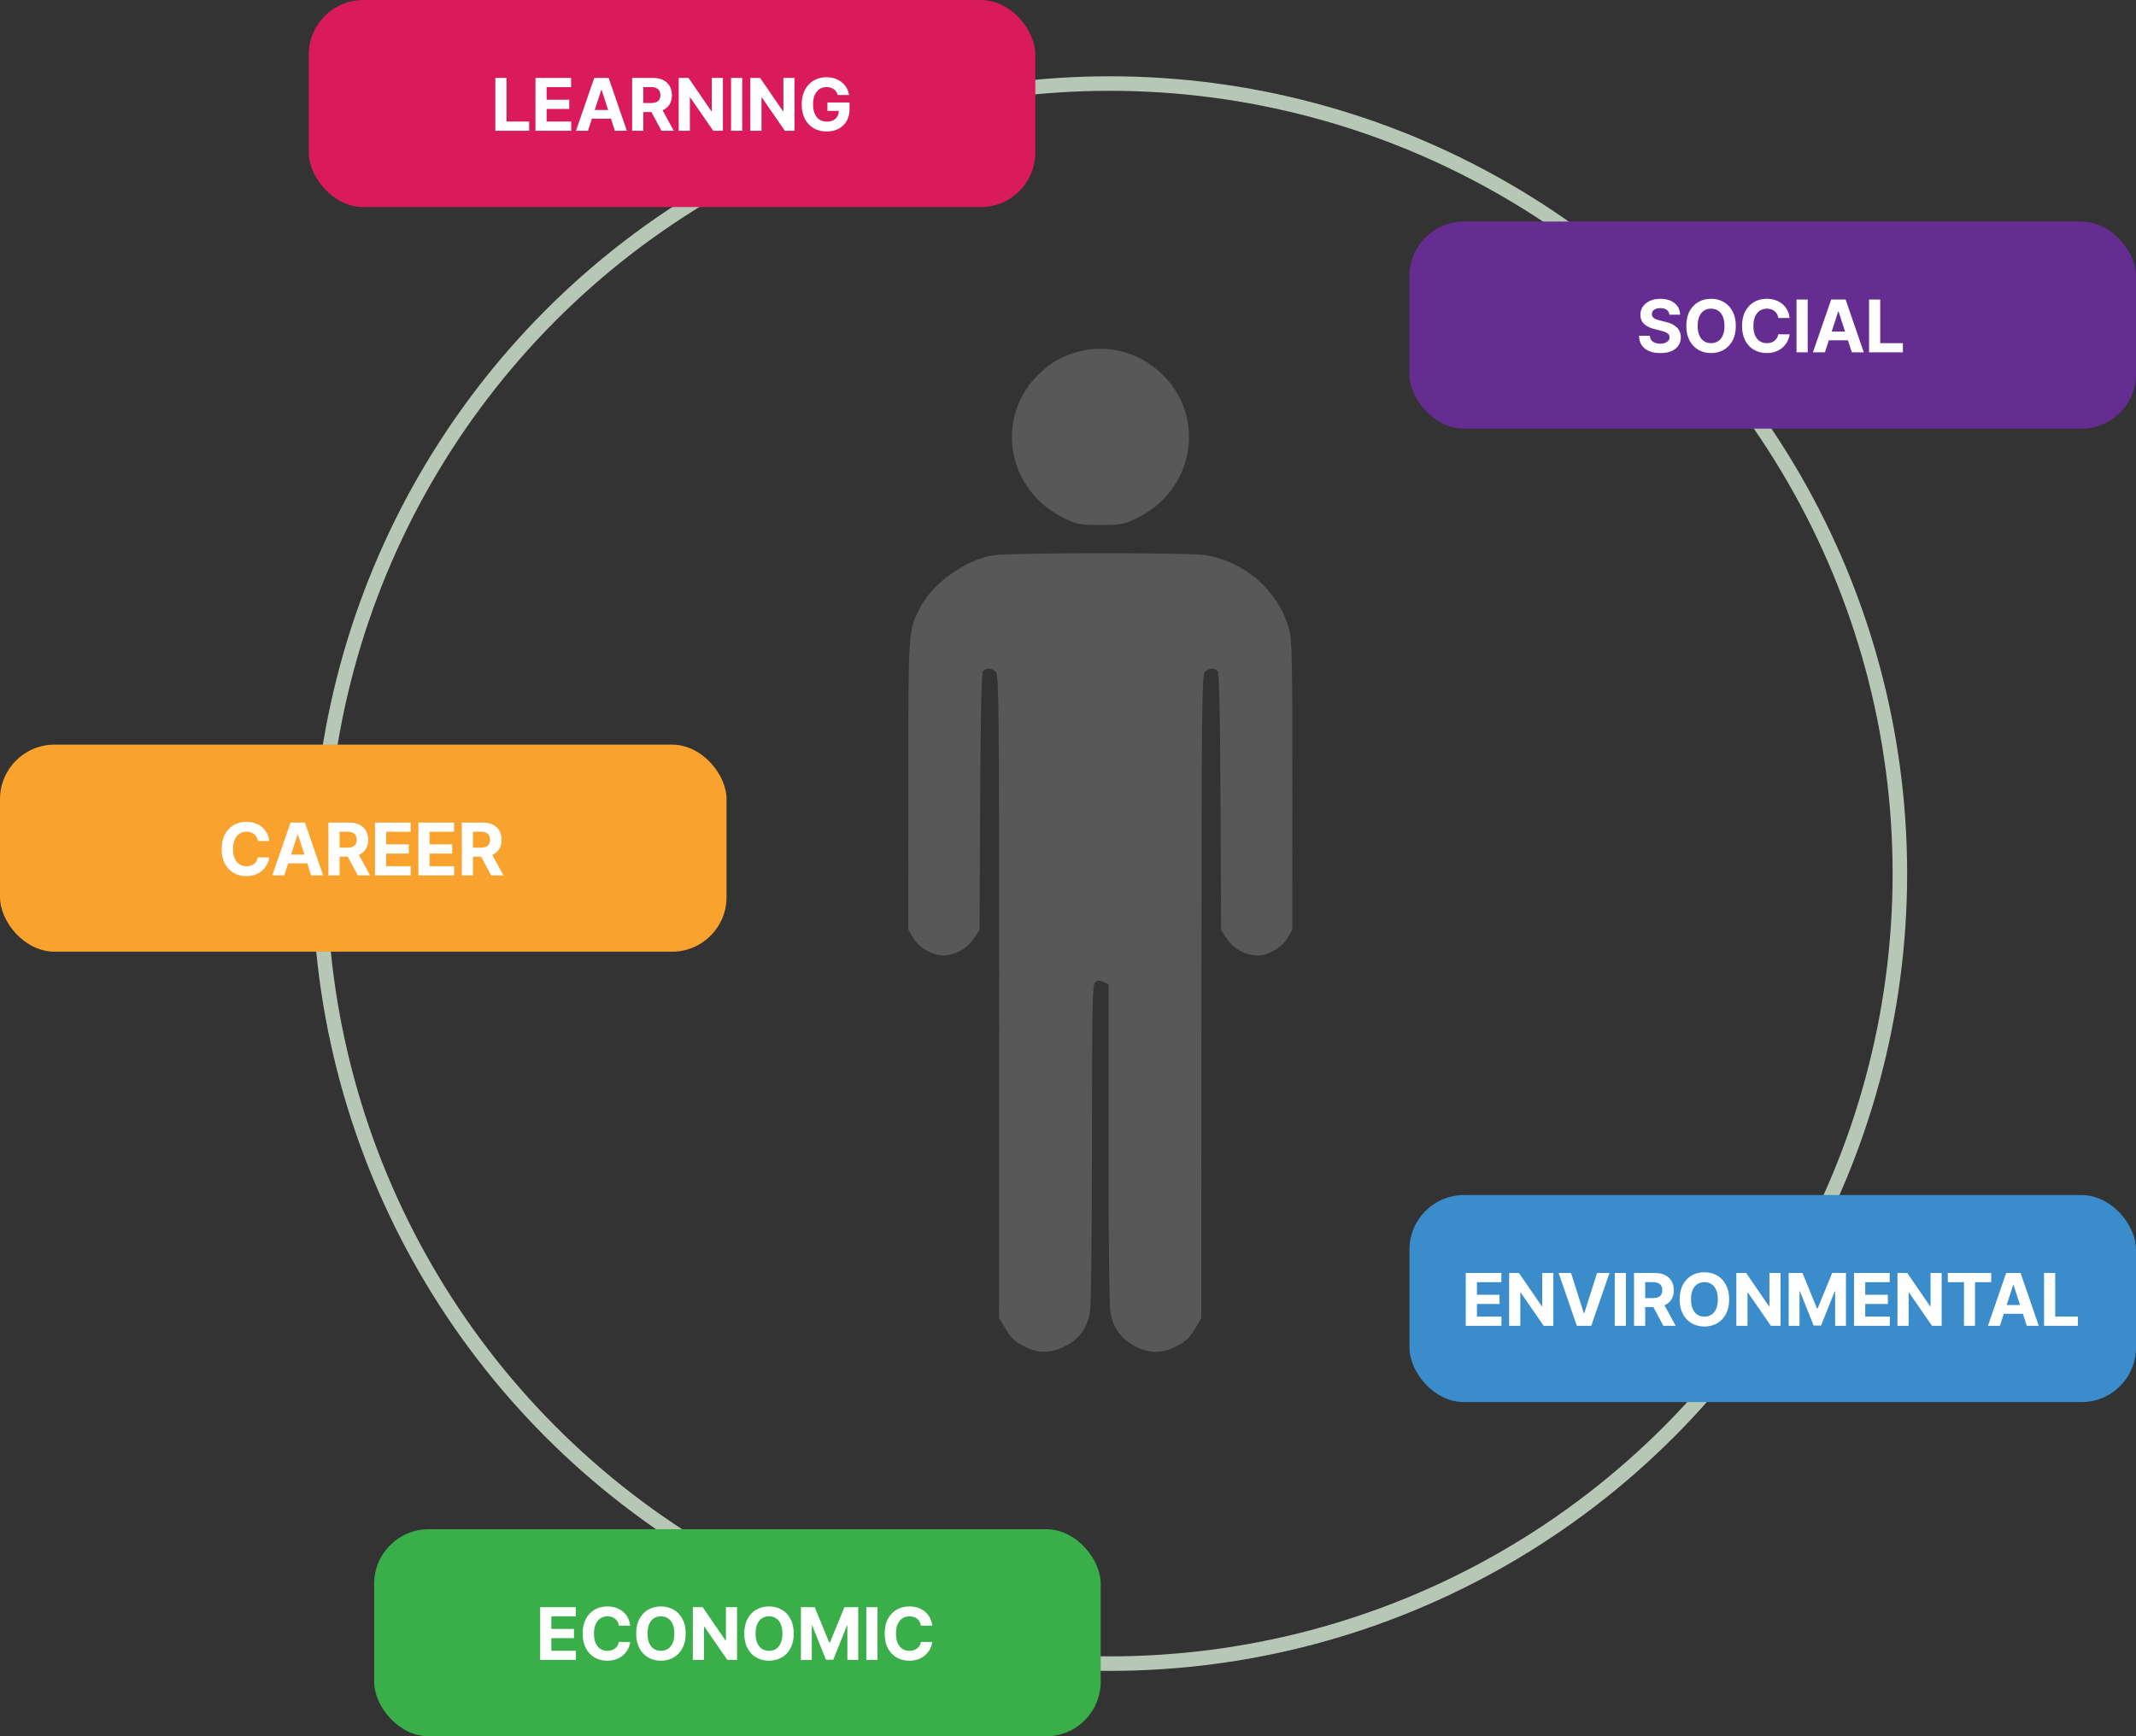 <svg width="588" height="478" viewBox="0 0 588 478" fill="none" xmlns="http://www.w3.org/2000/svg">
<rect x="0" y="0" width="588" height="478" fill="#333333" stroke="none"/>
<circle cx="305.5" cy="240.5" r="217.5" stroke="#B6C7B5" stroke-width="4"/>
<rect x="85" width="200" height="57" rx="15" fill="#D91A5B"/>
<path d="M136.357 36V21.454H139.432V33.465H145.668V36H136.357ZM147.405 36V21.454H157.206V23.99H150.48V27.456H156.702V29.991H150.48V33.465H157.234V36H147.405ZM161.858 36H158.563L163.584 21.454H167.547L172.561 36H169.266L165.622 24.778H165.509L161.858 36ZM161.652 30.283H169.436V32.683H161.652V30.283ZM174.012 36V21.454H179.75C180.849 21.454 181.786 21.651 182.563 22.044C183.344 22.432 183.938 22.984 184.346 23.699C184.758 24.409 184.964 25.245 184.964 26.206C184.964 27.172 184.755 28.003 184.339 28.699C183.922 29.39 183.318 29.921 182.527 30.29C181.741 30.659 180.79 30.844 179.672 30.844H175.83V28.372H179.175C179.762 28.372 180.25 28.292 180.638 28.131C181.027 27.97 181.315 27.728 181.505 27.406C181.699 27.084 181.796 26.684 181.796 26.206C181.796 25.723 181.699 25.316 181.505 24.984C181.315 24.653 181.024 24.402 180.631 24.232C180.243 24.056 179.753 23.969 179.161 23.969H177.087V36H174.012ZM181.867 29.381L185.482 36H182.087L178.55 29.381H181.867ZM199.003 21.454V36H196.347L190.019 26.845H189.912V36H186.837V21.454H189.536L195.814 30.602H195.942V21.454H199.003ZM204.319 21.454V36H201.244V21.454H204.319ZM218.716 21.454V36H216.059L209.731 26.845H209.625V36H206.549V21.454H209.248L215.527 30.602H215.654V21.454H218.716ZM230.601 26.156C230.502 25.811 230.362 25.505 230.182 25.24C230.002 24.97 229.782 24.743 229.522 24.558C229.266 24.369 228.972 24.224 228.641 24.125C228.314 24.026 227.952 23.976 227.554 23.976C226.811 23.976 226.158 24.16 225.594 24.53C225.035 24.899 224.6 25.437 224.287 26.142C223.975 26.843 223.819 27.7 223.819 28.713C223.819 29.726 223.972 30.588 224.28 31.298C224.588 32.008 225.024 32.551 225.587 32.925C226.151 33.294 226.816 33.479 227.583 33.479C228.279 33.479 228.873 33.356 229.365 33.109C229.863 32.858 230.241 32.506 230.502 32.051C230.767 31.597 230.9 31.059 230.9 30.439L231.525 30.531H227.775V28.216H233.861V30.048C233.861 31.327 233.591 32.425 233.052 33.344C232.512 34.258 231.768 34.963 230.821 35.46C229.874 35.953 228.79 36.199 227.569 36.199C226.205 36.199 225.007 35.898 223.975 35.297C222.943 34.691 222.138 33.831 221.56 32.719C220.987 31.601 220.701 30.276 220.701 28.741C220.701 27.562 220.871 26.511 221.212 25.588C221.558 24.66 222.041 23.874 222.661 23.23C223.281 22.586 224.003 22.096 224.827 21.76C225.651 21.424 226.544 21.256 227.505 21.256C228.329 21.256 229.096 21.376 229.806 21.618C230.516 21.855 231.146 22.191 231.695 22.626C232.249 23.062 232.701 23.581 233.052 24.182C233.402 24.778 233.627 25.437 233.726 26.156H230.601Z" fill="white"/>
<rect y="205" width="200" height="57" rx="15" fill="#F9A22D"/>
<path d="M74.114 231.547H71.003C70.946 231.144 70.83 230.787 70.655 230.474C70.48 230.157 70.255 229.887 69.98 229.665C69.706 229.442 69.388 229.272 69.028 229.153C68.673 229.035 68.287 228.976 67.871 228.976C67.118 228.976 66.462 229.163 65.903 229.537C65.345 229.906 64.912 230.446 64.604 231.156C64.296 231.862 64.142 232.719 64.142 233.727C64.142 234.764 64.296 235.635 64.604 236.341C64.916 237.046 65.352 237.579 65.91 237.939C66.469 238.299 67.115 238.479 67.849 238.479C68.261 238.479 68.642 238.424 68.993 238.315C69.348 238.206 69.663 238.048 69.938 237.839C70.212 237.626 70.439 237.368 70.619 237.065C70.804 236.762 70.932 236.417 71.003 236.028L74.114 236.043C74.033 236.71 73.832 237.354 73.51 237.974C73.193 238.59 72.764 239.142 72.224 239.629C71.689 240.112 71.05 240.496 70.307 240.78C69.568 241.059 68.733 241.199 67.8 241.199C66.502 241.199 65.342 240.905 64.32 240.318C63.302 239.731 62.497 238.881 61.905 237.768C61.318 236.656 61.024 235.309 61.024 233.727C61.024 232.141 61.322 230.792 61.919 229.679C62.516 228.566 63.325 227.719 64.348 227.136C65.371 226.549 66.521 226.256 67.8 226.256C68.642 226.256 69.424 226.374 70.144 226.611C70.868 226.848 71.51 227.193 72.068 227.648C72.627 228.098 73.081 228.649 73.432 229.303C73.787 229.956 74.014 230.704 74.114 231.547ZM78.253 241H74.957L79.978 226.455H83.942L88.956 241H85.66L82.017 229.778H81.903L78.253 241ZM78.047 235.283H85.831V237.683H78.047V235.283ZM90.406 241V226.455H96.145C97.243 226.455 98.181 226.651 98.957 227.044C99.739 227.432 100.333 227.984 100.74 228.699C101.152 229.409 101.358 230.245 101.358 231.206C101.358 232.172 101.15 233.003 100.733 233.699C100.316 234.39 99.713 234.92 98.922 235.29C98.136 235.659 97.184 235.844 96.067 235.844H92.225V233.372H95.57C96.157 233.372 96.645 233.292 97.033 233.131C97.421 232.97 97.71 232.728 97.899 232.406C98.093 232.084 98.191 231.684 98.191 231.206C98.191 230.723 98.093 230.316 97.899 229.984C97.71 229.653 97.419 229.402 97.026 229.232C96.638 229.056 96.147 228.969 95.555 228.969H93.482V241H90.406ZM98.261 234.381L101.877 241H98.482L94.945 234.381H98.261ZM103.231 241V226.455H113.033V228.99H106.307V232.456H112.528V234.991H106.307V238.464H113.061V241H103.231ZM115.177 241V226.455H124.979V228.99H118.253V232.456H124.474V234.991H118.253V238.464H125.007V241H115.177ZM127.124 241V226.455H132.862C133.961 226.455 134.898 226.651 135.675 227.044C136.456 227.432 137.05 227.984 137.457 228.699C137.869 229.409 138.075 230.245 138.075 231.206C138.075 232.172 137.867 233.003 137.45 233.699C137.034 234.39 136.43 234.92 135.639 235.29C134.853 235.659 133.902 235.844 132.784 235.844H128.942V233.372H132.287C132.874 233.372 133.362 233.292 133.75 233.131C134.138 232.97 134.427 232.728 134.616 232.406C134.811 232.084 134.908 231.684 134.908 231.206C134.908 230.723 134.811 230.316 134.616 229.984C134.427 229.653 134.136 229.402 133.743 229.232C133.355 229.056 132.865 228.969 132.273 228.969H130.199V241H127.124ZM134.979 234.381L138.594 241H135.199L131.662 234.381H134.979Z" fill="white"/>
<rect x="103" y="421" width="200" height="57" rx="15" fill="#39AE49"/>
<path d="M148.701 457V442.455H158.502V444.99H151.776V448.456H157.998V450.991H151.776V454.464H158.53V457H148.701ZM173.481 447.547H170.37C170.313 447.144 170.197 446.787 170.022 446.474C169.847 446.157 169.622 445.887 169.347 445.665C169.073 445.442 168.755 445.272 168.396 445.153C168.04 445.035 167.655 444.976 167.238 444.976C166.485 444.976 165.829 445.163 165.271 445.537C164.712 445.906 164.279 446.446 163.971 447.156C163.663 447.862 163.509 448.719 163.509 449.727C163.509 450.764 163.663 451.635 163.971 452.341C164.283 453.046 164.719 453.579 165.278 453.939C165.836 454.299 166.483 454.479 167.217 454.479C167.629 454.479 168.01 454.424 168.36 454.315C168.715 454.206 169.03 454.048 169.305 453.839C169.579 453.626 169.807 453.368 169.987 453.065C170.171 452.762 170.299 452.417 170.37 452.028L173.481 452.043C173.4 452.71 173.199 453.354 172.877 453.974C172.56 454.59 172.131 455.142 171.592 455.629C171.057 456.112 170.417 456.496 169.674 456.78C168.935 457.059 168.1 457.199 167.167 457.199C165.87 457.199 164.71 456.905 163.687 456.318C162.669 455.731 161.864 454.881 161.272 453.768C160.685 452.656 160.391 451.309 160.391 449.727C160.391 448.141 160.69 446.792 161.286 445.679C161.883 444.566 162.692 443.719 163.715 443.136C164.738 442.549 165.888 442.256 167.167 442.256C168.01 442.256 168.791 442.374 169.511 442.611C170.235 442.848 170.877 443.193 171.435 443.648C171.994 444.098 172.449 444.649 172.799 445.303C173.154 445.956 173.381 446.704 173.481 447.547ZM188.753 449.727C188.753 451.313 188.452 452.663 187.851 453.776C187.254 454.888 186.44 455.738 185.407 456.325C184.38 456.908 183.225 457.199 181.941 457.199C180.649 457.199 179.489 456.905 178.461 456.318C177.434 455.731 176.622 454.881 176.025 453.768C175.429 452.656 175.13 451.309 175.13 449.727C175.13 448.141 175.429 446.792 176.025 445.679C176.622 444.566 177.434 443.719 178.461 443.136C179.489 442.549 180.649 442.256 181.941 442.256C183.225 442.256 184.38 442.549 185.407 443.136C186.44 443.719 187.254 444.566 187.851 445.679C188.452 446.792 188.753 448.141 188.753 449.727ZM185.635 449.727C185.635 448.7 185.481 447.833 185.173 447.128C184.87 446.422 184.441 445.887 183.887 445.523C183.334 445.158 182.685 444.976 181.941 444.976C181.198 444.976 180.549 445.158 179.995 445.523C179.441 445.887 179.011 446.422 178.703 447.128C178.4 447.833 178.248 448.7 178.248 449.727C178.248 450.755 178.4 451.621 178.703 452.327C179.011 453.032 179.441 453.567 179.995 453.932C180.549 454.296 181.198 454.479 181.941 454.479C182.685 454.479 183.334 454.296 183.887 453.932C184.441 453.567 184.87 453.032 185.173 452.327C185.481 451.621 185.635 450.755 185.635 449.727ZM202.897 442.455V457H200.241L193.912 447.845H193.806V457H190.731V442.455H193.429L199.708 451.602H199.836V442.455H202.897ZM218.504 449.727C218.504 451.313 218.203 452.663 217.602 453.776C217.006 454.888 216.191 455.738 215.159 456.325C214.131 456.908 212.976 457.199 211.693 457.199C210.4 457.199 209.24 456.905 208.213 456.318C207.185 455.731 206.373 454.881 205.777 453.768C205.18 452.656 204.882 451.309 204.882 449.727C204.882 448.141 205.18 446.792 205.777 445.679C206.373 444.566 207.185 443.719 208.213 443.136C209.24 442.549 210.4 442.256 211.693 442.256C212.976 442.256 214.131 442.549 215.159 443.136C216.191 443.719 217.006 444.566 217.602 445.679C218.203 446.792 218.504 448.141 218.504 449.727ZM215.386 449.727C215.386 448.7 215.232 447.833 214.925 447.128C214.622 446.422 214.193 445.887 213.639 445.523C213.085 445.158 212.436 444.976 211.693 444.976C210.95 444.976 210.301 445.158 209.747 445.523C209.193 445.887 208.762 446.422 208.454 447.128C208.151 447.833 208 448.7 208 449.727C208 450.755 208.151 451.621 208.454 452.327C208.762 453.032 209.193 453.567 209.747 453.932C210.301 454.296 210.95 454.479 211.693 454.479C212.436 454.479 213.085 454.296 213.639 453.932C214.193 453.567 214.622 453.032 214.925 452.327C215.232 451.621 215.386 450.755 215.386 449.727ZM220.482 442.455H224.275L228.28 452.227H228.451L232.457 442.455H236.249V457H233.266V447.533H233.146L229.381 456.929H227.35L223.586 447.497H223.465V457H220.482V442.455ZM241.558 442.455V457H238.483V442.455H241.558ZM256.622 447.547H253.511C253.455 447.144 253.339 446.787 253.163 446.474C252.988 446.157 252.763 445.887 252.489 445.665C252.214 445.442 251.897 445.272 251.537 445.153C251.182 445.035 250.796 444.976 250.379 444.976C249.626 444.976 248.971 445.163 248.412 445.537C247.853 445.906 247.42 446.446 247.112 447.156C246.805 447.862 246.651 448.719 246.651 449.727C246.651 450.764 246.805 451.635 247.112 452.341C247.425 453.046 247.86 453.579 248.419 453.939C248.978 454.299 249.624 454.479 250.358 454.479C250.77 454.479 251.151 454.424 251.501 454.315C251.857 454.206 252.171 454.048 252.446 453.839C252.721 453.626 252.948 453.368 253.128 453.065C253.313 452.762 253.44 452.417 253.511 452.028L256.622 452.043C256.542 452.71 256.341 453.354 256.019 453.974C255.701 454.59 255.273 455.142 254.733 455.629C254.198 456.112 253.559 456.496 252.815 456.78C252.077 457.059 251.241 457.199 250.308 457.199C249.011 457.199 247.851 456.905 246.828 456.318C245.81 455.731 245.005 454.881 244.413 453.768C243.826 452.656 243.533 451.309 243.533 449.727C243.533 448.141 243.831 446.792 244.428 445.679C245.024 444.566 245.834 443.719 246.857 443.136C247.879 442.549 249.03 442.256 250.308 442.256C251.151 442.256 251.932 442.374 252.652 442.611C253.376 442.848 254.018 443.193 254.577 443.648C255.135 444.098 255.59 444.649 255.94 445.303C256.296 445.956 256.523 446.704 256.622 447.547Z" fill="white"/>
<rect x="388" y="329" width="200" height="57" rx="15" fill="#3B8CCB"/>
<path d="M403.494 365V350.455H413.295V352.99H406.569V356.456H412.791V358.991H406.569V362.464H413.323V365H403.494ZM427.606 350.455V365H424.95L418.622 355.845H418.515V365H415.44V350.455H418.139L424.417 359.602H424.545V350.455H427.606ZM432.475 350.455L435.99 361.506H436.125L439.648 350.455H443.057L438.043 365H434.08L429.059 350.455H432.475ZM447.583 350.455V365H444.508V350.455H447.583ZM449.813 365V350.455H455.552C456.651 350.455 457.588 350.651 458.365 351.044C459.146 351.432 459.74 351.984 460.147 352.699C460.559 353.409 460.765 354.245 460.765 355.206C460.765 356.172 460.557 357.003 460.14 357.699C459.723 358.39 459.12 358.92 458.329 359.29C457.543 359.659 456.591 359.844 455.474 359.844H451.632V357.372H454.977C455.564 357.372 456.052 357.292 456.44 357.131C456.828 356.97 457.117 356.728 457.306 356.406C457.5 356.084 457.598 355.684 457.598 355.206C457.598 354.723 457.5 354.316 457.306 353.984C457.117 353.653 456.826 353.402 456.433 353.232C456.044 353.056 455.554 352.969 454.963 352.969H452.889V365H449.813ZM457.669 358.381L461.284 365H457.889L454.352 358.381H457.669ZM476.005 357.727C476.005 359.313 475.704 360.663 475.103 361.776C474.506 362.888 473.692 363.738 472.66 364.325C471.632 364.908 470.477 365.199 469.194 365.199C467.901 365.199 466.741 364.905 465.714 364.318C464.686 363.731 463.874 362.881 463.278 361.768C462.681 360.656 462.383 359.309 462.383 357.727C462.383 356.141 462.681 354.792 463.278 353.679C463.874 352.566 464.686 351.719 465.714 351.136C466.741 350.549 467.901 350.256 469.194 350.256C470.477 350.256 471.632 350.549 472.66 351.136C473.692 351.719 474.506 352.566 475.103 353.679C475.704 354.792 476.005 356.141 476.005 357.727ZM472.887 357.727C472.887 356.7 472.733 355.833 472.425 355.128C472.122 354.422 471.694 353.887 471.14 353.523C470.586 353.158 469.937 352.976 469.194 352.976C468.45 352.976 467.802 353.158 467.248 353.523C466.694 353.887 466.263 354.422 465.955 355.128C465.652 355.833 465.501 356.7 465.501 357.727C465.501 358.755 465.652 359.621 465.955 360.327C466.263 361.032 466.694 361.567 467.248 361.932C467.802 362.296 468.45 362.479 469.194 362.479C469.937 362.479 470.586 362.296 471.14 361.932C471.694 361.567 472.122 361.032 472.425 360.327C472.733 359.621 472.887 358.755 472.887 357.727ZM490.149 350.455V365H487.493L481.165 355.845H481.058V365H477.983V350.455H480.682L486.96 359.602H487.088V350.455H490.149ZM492.39 350.455H496.183L500.188 360.227H500.359L504.364 350.455H508.157V365H505.174V355.533H505.053L501.289 364.929H499.258L495.494 355.497H495.373V365H492.39V350.455ZM510.391 365V350.455H520.192V352.99H513.466V356.456H519.688V358.991H513.466V362.464H520.22V365H510.391ZM534.503 350.455V365H531.847L525.519 355.845H525.412V365H522.337V350.455H525.036L531.314 359.602H531.442V350.455H534.503ZM536.19 352.99V350.455H548.136V352.99H543.683V365H540.643V352.99H536.19ZM550.533 365H547.238L552.259 350.455H556.222L561.236 365H557.941L554.297 353.778H554.184L550.533 365ZM550.327 359.283H558.111V361.683H550.327V359.283ZM562.687 365V350.455H565.762V362.464H571.998V365H562.687Z" fill="white"/>
<rect x="388" y="61" width="200" height="57" rx="15" fill="#652D91"/>
<path d="M459.553 86.638C459.496 86.065 459.253 85.62 458.822 85.303C458.391 84.985 457.806 84.827 457.067 84.827C456.566 84.827 456.142 84.898 455.796 85.04C455.451 85.177 455.185 85.369 455.001 85.615C454.821 85.861 454.731 86.141 454.731 86.453C454.721 86.713 454.776 86.941 454.894 87.135C455.017 87.329 455.185 87.497 455.398 87.639C455.612 87.776 455.858 87.897 456.137 88.001C456.416 88.101 456.715 88.186 457.032 88.257L458.339 88.57C458.973 88.712 459.556 88.901 460.086 89.138C460.616 89.374 461.076 89.666 461.464 90.011C461.852 90.357 462.153 90.764 462.366 91.233C462.584 91.702 462.695 92.239 462.7 92.845C462.695 93.735 462.468 94.507 462.018 95.16C461.573 95.809 460.929 96.313 460.086 96.673C459.248 97.028 458.237 97.206 457.053 97.206C455.879 97.206 454.856 97.026 453.985 96.666C453.119 96.306 452.442 95.774 451.954 95.068C451.471 94.358 451.218 93.48 451.194 92.433H454.17C454.203 92.921 454.343 93.328 454.589 93.655C454.84 93.977 455.174 94.221 455.59 94.386C456.012 94.547 456.487 94.628 457.018 94.628C457.539 94.628 457.991 94.552 458.374 94.401C458.763 94.249 459.063 94.038 459.276 93.769C459.489 93.499 459.596 93.188 459.596 92.838C459.596 92.511 459.499 92.237 459.305 92.014C459.115 91.792 458.836 91.602 458.467 91.446C458.102 91.29 457.655 91.148 457.124 91.02L455.54 90.622C454.314 90.324 453.346 89.858 452.636 89.223C451.925 88.588 451.573 87.734 451.577 86.659C451.573 85.778 451.807 85.009 452.281 84.351C452.759 83.693 453.415 83.179 454.248 82.81C455.081 82.44 456.028 82.256 457.089 82.256C458.168 82.256 459.111 82.44 459.915 82.81C460.725 83.179 461.355 83.693 461.805 84.351C462.254 85.009 462.487 85.771 462.501 86.638H459.553ZM477.835 89.727C477.835 91.313 477.534 92.663 476.933 93.776C476.336 94.888 475.522 95.738 474.489 96.325C473.462 96.908 472.307 97.199 471.024 97.199C469.731 97.199 468.571 96.905 467.543 96.318C466.516 95.731 465.704 94.881 465.107 93.769C464.511 92.656 464.212 91.309 464.212 89.727C464.212 88.141 464.511 86.792 465.107 85.679C465.704 84.566 466.516 83.719 467.543 83.136C468.571 82.549 469.731 82.256 471.024 82.256C472.307 82.256 473.462 82.549 474.489 83.136C475.522 83.719 476.336 84.566 476.933 85.679C477.534 86.792 477.835 88.141 477.835 89.727ZM474.717 89.727C474.717 88.7 474.563 87.833 474.255 87.128C473.952 86.422 473.524 85.887 472.97 85.523C472.416 85.158 471.767 84.976 471.024 84.976C470.28 84.976 469.631 85.158 469.077 85.523C468.524 85.887 468.093 86.422 467.785 87.128C467.482 87.833 467.33 88.7 467.33 89.727C467.33 90.755 467.482 91.621 467.785 92.327C468.093 93.032 468.524 93.567 469.077 93.932C469.631 94.296 470.28 94.479 471.024 94.479C471.767 94.479 472.416 94.296 472.97 93.932C473.524 93.567 473.952 93.032 474.255 92.327C474.563 91.621 474.717 90.755 474.717 89.727ZM492.646 87.547H489.536C489.479 87.144 489.363 86.787 489.188 86.474C489.012 86.157 488.788 85.887 488.513 85.665C488.238 85.442 487.921 85.272 487.561 85.153C487.206 85.035 486.82 84.976 486.404 84.976C485.651 84.976 484.995 85.163 484.436 85.537C483.878 85.906 483.444 86.446 483.137 87.156C482.829 87.862 482.675 88.719 482.675 89.727C482.675 90.764 482.829 91.635 483.137 92.341C483.449 93.046 483.885 93.579 484.443 93.939C485.002 94.299 485.648 94.479 486.382 94.479C486.794 94.479 487.175 94.424 487.526 94.315C487.881 94.206 488.196 94.048 488.47 93.84C488.745 93.626 488.972 93.368 489.152 93.065C489.337 92.762 489.465 92.417 489.536 92.028L492.646 92.043C492.566 92.71 492.365 93.354 492.043 93.974C491.726 94.59 491.297 95.142 490.757 95.629C490.222 96.112 489.583 96.496 488.84 96.78C488.101 97.059 487.265 97.199 486.333 97.199C485.035 97.199 483.875 96.905 482.852 96.318C481.834 95.731 481.029 94.881 480.438 93.769C479.851 92.656 479.557 91.309 479.557 89.727C479.557 88.141 479.855 86.792 480.452 85.679C481.048 84.566 481.858 83.719 482.881 83.136C483.904 82.549 485.054 82.256 486.333 82.256C487.175 82.256 487.957 82.374 488.676 82.611C489.401 82.847 490.042 83.193 490.601 83.648C491.16 84.097 491.614 84.649 491.965 85.303C492.32 85.956 492.547 86.704 492.646 87.547ZM497.627 82.454V97H494.552V82.454H497.627ZM502.364 97H499.069L504.09 82.454H508.053L513.067 97H509.772L506.128 85.778H506.015L502.364 97ZM502.158 91.283H509.942V93.683H502.158V91.283ZM514.518 97V82.454H517.593V94.465H523.829V97H514.518Z" fill="white"/>
<path d="M296.86 96.802C292.54 97.994 289.527 99.641 286.344 102.653C273.552 114.585 277.013 135.103 293.096 142.724C296.676 144.43 297.415 144.544 302.928 144.546C308.441 144.547 309.18 144.434 312.761 142.73C328.848 135.118 332.321 114.601 319.536 102.662C313.343 96.863 304.818 94.701 296.86 96.802Z" fill="#585858"/>
<path d="M273.65 152.836C265.977 153.97 256.768 160.504 253.299 167.266C250 173.858 250.057 172.722 250.045 216.088L250.033 255.93L251.34 258.147C252.817 260.818 256.681 263.036 259.637 263.037C262.876 262.981 266.23 261.163 268.05 258.436L269.642 255.992L269.823 220.754C269.943 196.314 270.174 185.288 270.629 184.777C271.425 183.754 273.073 183.868 274.152 184.948C274.948 185.744 275.059 194.611 275.036 274.352L275.011 362.845L276.885 365.915C278.306 368.303 279.385 369.383 281.772 370.577C285.807 372.681 289.103 372.682 293.253 370.58C297.004 368.706 299.222 365.694 300.019 361.432C300.36 359.556 300.593 341.653 300.601 314.77C300.612 276.292 300.727 271.063 301.466 270.438C302.148 269.87 302.66 269.87 303.739 270.325L305.16 271.007L305.148 314.657C305.14 341.597 305.362 359.558 305.702 361.433C306.497 365.696 308.713 368.709 312.463 370.643C316.612 372.69 319.908 372.691 323.944 370.589C326.332 369.396 327.412 368.317 328.89 365.93L330.71 362.861L330.735 274.368C330.758 194.627 330.875 185.76 331.67 184.965C332.751 183.885 334.399 183.772 335.194 184.795C335.649 185.307 335.873 196.333 335.98 220.773L336.14 256.011L337.731 258.456C339.549 261.184 342.902 263.004 346.141 263.062C349.097 263.063 352.962 260.847 354.441 258.176L355.749 255.96L355.76 216.118C355.77 181.164 355.658 175.935 354.863 173.207C353.443 168.432 351.569 165.135 348.046 161.383C344.012 157.005 337.534 153.65 331.623 152.796C326.792 152.112 278.368 152.155 273.65 152.836Z" fill="#585858"/>
</svg>
